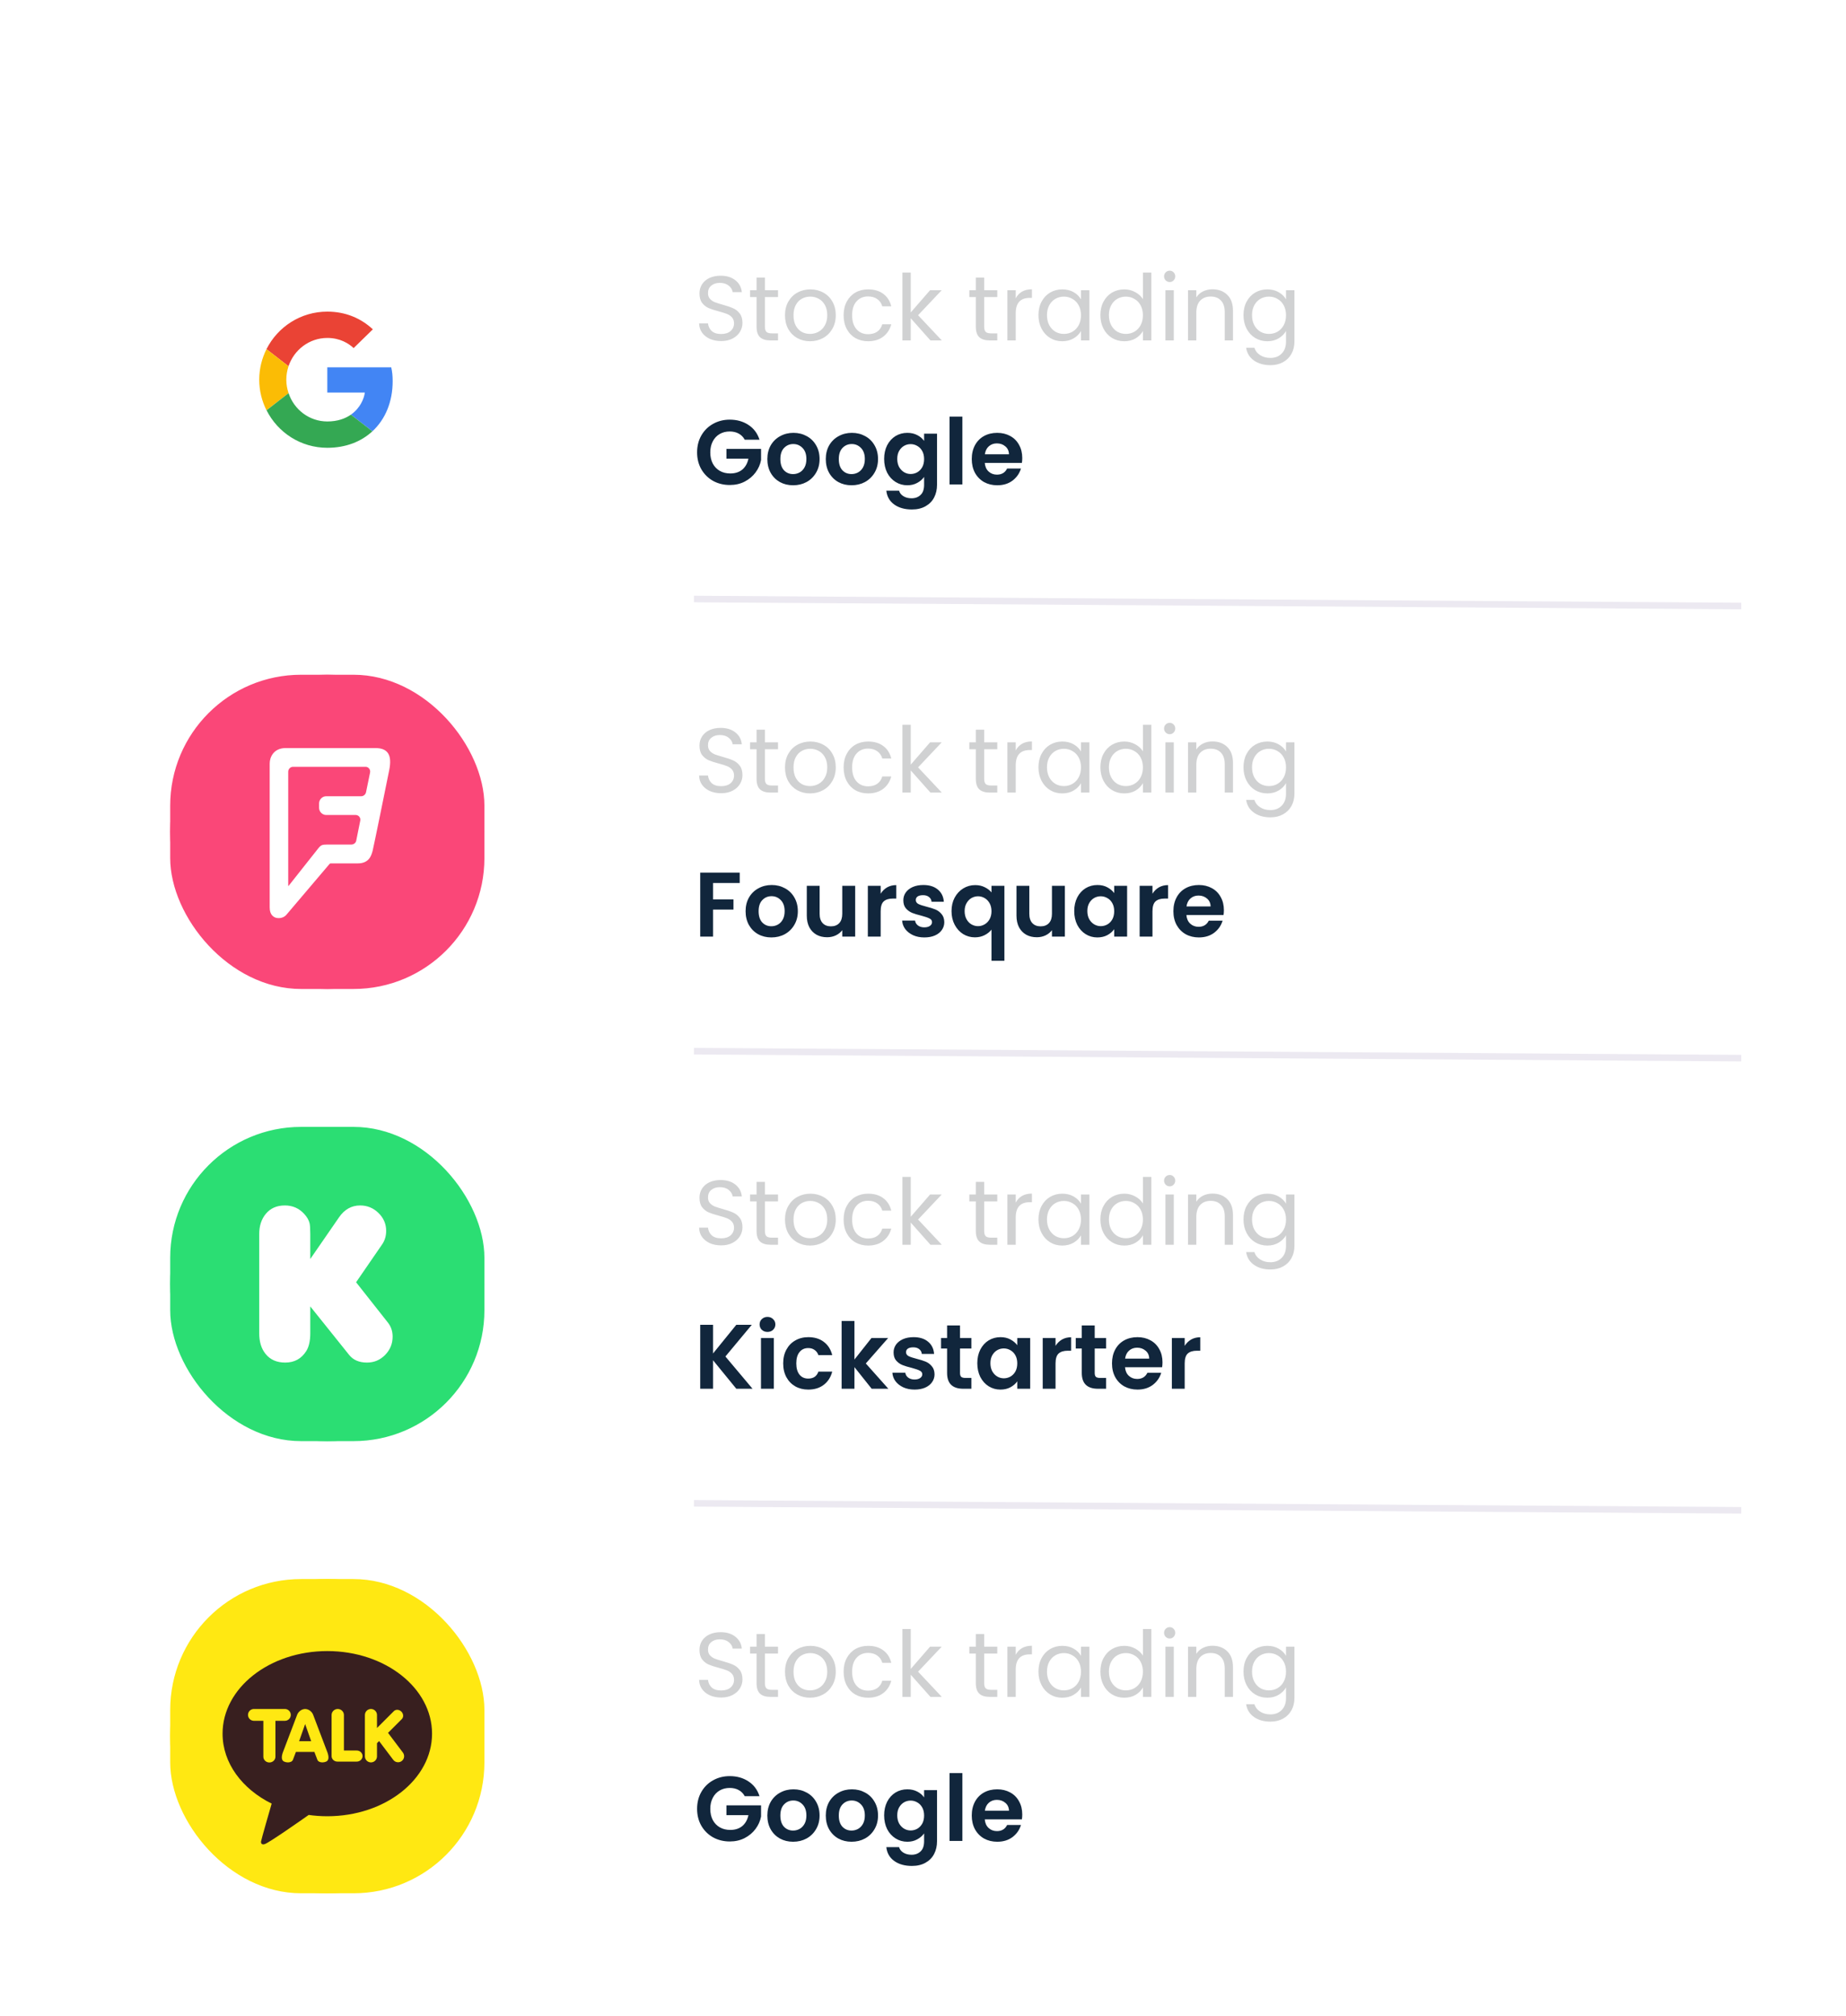 <svg width="282" height="308" viewBox="0 0 282 308" fill="none" xmlns="http://www.w3.org/2000/svg">
    <g filter="url(#filter0_dd_634_469)">
    <g clip-path="url(#clip0_634_469)">
    <rect x="16" y="8" width="250" height="275.2" rx="20" fill="white"/>
    <path d="M26 42C26 28.745 36.745 18 50 18C63.255 18 74 28.745 74 42C74 55.255 63.255 66 50 66C36.745 66 26 55.255 26 42Z" fill="white"/>
    <path d="M50 35.621C51.953 35.621 53.27 36.465 54.022 37.17L56.957 34.304C55.154 32.628 52.808 31.6 50 31.6C45.933 31.6 42.42 33.934 40.709 37.331L44.072 39.943C44.916 37.435 47.25 35.621 50 35.621Z" fill="#EA4335"/>
    <path d="M59.984 42.231C59.984 41.376 59.915 40.752 59.764 40.105H50V43.964H55.732C55.616 44.923 54.992 46.368 53.605 47.339L56.887 49.881C58.852 48.067 59.984 45.397 59.984 42.231Z" fill="#4285F4"/>
    <path d="M44.084 44.057C43.864 43.41 43.737 42.716 43.737 42C43.737 41.283 43.864 40.59 44.072 39.943L40.709 37.331C40.005 38.741 39.6 40.324 39.6 42C39.6 43.675 40.005 45.259 40.709 46.668L44.084 44.057Z" fill="#FBBC05"/>
    <path d="M50 52.4C52.808 52.4 55.165 51.476 56.887 49.881L53.605 47.339C52.727 47.951 51.548 48.379 50 48.379C47.25 48.379 44.916 46.564 44.084 44.057L40.721 46.668C42.431 50.066 45.932 52.4 50 52.4Z" fill="#34A853"/>
    <g clip-path="url(#clip1_634_469)">
    <path d="M110.172 36.098C109.528 36.098 108.949 35.986 108.436 35.762C107.932 35.529 107.535 35.211 107.246 34.81C106.957 34.399 106.807 33.928 106.798 33.396H108.156C108.203 33.853 108.389 34.241 108.716 34.558C109.052 34.866 109.537 35.02 110.172 35.02C110.779 35.02 111.255 34.871 111.6 34.572C111.955 34.264 112.132 33.872 112.132 33.396C112.132 33.023 112.029 32.719 111.824 32.486C111.619 32.253 111.362 32.075 111.054 31.954C110.746 31.833 110.331 31.702 109.808 31.562C109.164 31.394 108.646 31.226 108.254 31.058C107.871 30.89 107.54 30.629 107.26 30.274C106.989 29.91 106.854 29.425 106.854 28.818C106.854 28.286 106.989 27.815 107.26 27.404C107.531 26.993 107.909 26.676 108.394 26.452C108.889 26.228 109.453 26.116 110.088 26.116C111.003 26.116 111.749 26.345 112.328 26.802C112.916 27.259 113.247 27.866 113.322 28.622H111.922C111.875 28.249 111.679 27.922 111.334 27.642C110.989 27.353 110.531 27.208 109.962 27.208C109.43 27.208 108.996 27.348 108.66 27.628C108.324 27.899 108.156 28.281 108.156 28.776C108.156 29.131 108.254 29.42 108.45 29.644C108.655 29.868 108.903 30.041 109.192 30.162C109.491 30.274 109.906 30.405 110.438 30.554C111.082 30.731 111.6 30.909 111.992 31.086C112.384 31.254 112.72 31.52 113 31.884C113.28 32.239 113.42 32.724 113.42 33.34C113.42 33.816 113.294 34.264 113.042 34.684C112.79 35.104 112.417 35.445 111.922 35.706C111.427 35.967 110.844 36.098 110.172 36.098ZM116.849 29.378V33.9C116.849 34.273 116.928 34.539 117.087 34.698C117.245 34.847 117.521 34.922 117.913 34.922H118.851V36H117.703C116.993 36 116.461 35.837 116.107 35.51C115.752 35.183 115.575 34.647 115.575 33.9V29.378H114.581V28.328H115.575V26.396H116.849V28.328H118.851V29.378H116.849ZM123.74 36.126C123.022 36.126 122.368 35.963 121.78 35.636C121.202 35.309 120.744 34.847 120.408 34.25C120.082 33.643 119.918 32.943 119.918 32.15C119.918 31.366 120.086 30.675 120.422 30.078C120.768 29.471 121.234 29.009 121.822 28.692C122.41 28.365 123.068 28.202 123.796 28.202C124.524 28.202 125.182 28.365 125.77 28.692C126.358 29.009 126.82 29.467 127.156 30.064C127.502 30.661 127.674 31.357 127.674 32.15C127.674 32.943 127.497 33.643 127.142 34.25C126.797 34.847 126.326 35.309 125.728 35.636C125.131 35.963 124.468 36.126 123.74 36.126ZM123.74 35.006C124.198 35.006 124.627 34.899 125.028 34.684C125.43 34.469 125.752 34.147 125.994 33.718C126.246 33.289 126.372 32.766 126.372 32.15C126.372 31.534 126.251 31.011 126.008 30.582C125.766 30.153 125.448 29.835 125.056 29.63C124.664 29.415 124.24 29.308 123.782 29.308C123.316 29.308 122.886 29.415 122.494 29.63C122.112 29.835 121.804 30.153 121.57 30.582C121.337 31.011 121.22 31.534 121.22 32.15C121.22 32.775 121.332 33.303 121.556 33.732C121.79 34.161 122.098 34.483 122.48 34.698C122.863 34.903 123.283 35.006 123.74 35.006ZM128.873 32.15C128.873 31.357 129.032 30.666 129.349 30.078C129.667 29.481 130.105 29.019 130.665 28.692C131.235 28.365 131.883 28.202 132.611 28.202C133.554 28.202 134.329 28.431 134.935 28.888C135.551 29.345 135.957 29.98 136.153 30.792H134.781C134.651 30.325 134.394 29.957 134.011 29.686C133.638 29.415 133.171 29.28 132.611 29.28C131.883 29.28 131.295 29.532 130.847 30.036C130.399 30.531 130.175 31.235 130.175 32.15C130.175 33.074 130.399 33.788 130.847 34.292C131.295 34.796 131.883 35.048 132.611 35.048C133.171 35.048 133.638 34.917 134.011 34.656C134.385 34.395 134.641 34.021 134.781 33.536H136.153C135.948 34.32 135.537 34.95 134.921 35.426C134.305 35.893 133.535 36.126 132.611 36.126C131.883 36.126 131.235 35.963 130.665 35.636C130.105 35.309 129.667 34.847 129.349 34.25C129.032 33.653 128.873 32.953 128.873 32.15ZM142.137 36L139.127 32.612V36H137.853V25.64H139.127V31.73L142.081 28.328H143.859L140.247 32.15L143.873 36H142.137ZM150.345 29.378V33.9C150.345 34.273 150.424 34.539 150.583 34.698C150.742 34.847 151.017 34.922 151.409 34.922H152.347V36H151.199C150.49 36 149.958 35.837 149.603 35.51C149.248 35.183 149.071 34.647 149.071 33.9V29.378H148.077V28.328H149.071V26.396H150.345V28.328H152.347V29.378H150.345ZM155.165 29.574C155.389 29.135 155.706 28.795 156.117 28.552C156.537 28.309 157.045 28.188 157.643 28.188V29.504H157.307C155.879 29.504 155.165 30.279 155.165 31.828V36H153.891V28.328H155.165V29.574ZM158.637 32.136C158.637 31.352 158.796 30.666 159.113 30.078C159.43 29.481 159.864 29.019 160.415 28.692C160.975 28.365 161.596 28.202 162.277 28.202C162.949 28.202 163.532 28.347 164.027 28.636C164.522 28.925 164.89 29.289 165.133 29.728V28.328H166.421V36H165.133V34.572C164.881 35.02 164.503 35.393 163.999 35.692C163.504 35.981 162.926 36.126 162.263 36.126C161.582 36.126 160.966 35.958 160.415 35.622C159.864 35.286 159.43 34.815 159.113 34.208C158.796 33.601 158.637 32.911 158.637 32.136ZM165.133 32.15C165.133 31.571 165.016 31.067 164.783 30.638C164.55 30.209 164.232 29.882 163.831 29.658C163.439 29.425 163.005 29.308 162.529 29.308C162.053 29.308 161.619 29.42 161.227 29.644C160.835 29.868 160.522 30.195 160.289 30.624C160.056 31.053 159.939 31.557 159.939 32.136C159.939 32.724 160.056 33.237 160.289 33.676C160.522 34.105 160.835 34.437 161.227 34.67C161.619 34.894 162.053 35.006 162.529 35.006C163.005 35.006 163.439 34.894 163.831 34.67C164.232 34.437 164.55 34.105 164.783 33.676C165.016 33.237 165.133 32.729 165.133 32.15ZM168.098 32.136C168.098 31.352 168.257 30.666 168.574 30.078C168.891 29.481 169.325 29.019 169.876 28.692C170.436 28.365 171.061 28.202 171.752 28.202C172.349 28.202 172.905 28.342 173.418 28.622C173.931 28.893 174.323 29.252 174.594 29.7V25.64H175.882V36H174.594V34.558C174.342 35.015 173.969 35.393 173.474 35.692C172.979 35.981 172.401 36.126 171.738 36.126C171.057 36.126 170.436 35.958 169.876 35.622C169.325 35.286 168.891 34.815 168.574 34.208C168.257 33.601 168.098 32.911 168.098 32.136ZM174.594 32.15C174.594 31.571 174.477 31.067 174.244 30.638C174.011 30.209 173.693 29.882 173.292 29.658C172.9 29.425 172.466 29.308 171.99 29.308C171.514 29.308 171.08 29.42 170.688 29.644C170.296 29.868 169.983 30.195 169.75 30.624C169.517 31.053 169.4 31.557 169.4 32.136C169.4 32.724 169.517 33.237 169.75 33.676C169.983 34.105 170.296 34.437 170.688 34.67C171.08 34.894 171.514 35.006 171.99 35.006C172.466 35.006 172.9 34.894 173.292 34.67C173.693 34.437 174.011 34.105 174.244 33.676C174.477 33.237 174.594 32.729 174.594 32.15ZM178.693 27.082C178.45 27.082 178.245 26.998 178.077 26.83C177.909 26.662 177.825 26.457 177.825 26.214C177.825 25.971 177.909 25.766 178.077 25.598C178.245 25.43 178.45 25.346 178.693 25.346C178.926 25.346 179.122 25.43 179.281 25.598C179.449 25.766 179.533 25.971 179.533 26.214C179.533 26.457 179.449 26.662 179.281 26.83C179.122 26.998 178.926 27.082 178.693 27.082ZM179.309 28.328V36H178.035V28.328H179.309ZM185.218 28.188C186.152 28.188 186.908 28.473 187.486 29.042C188.065 29.602 188.354 30.414 188.354 31.478V36H187.094V31.66C187.094 30.895 186.903 30.311 186.52 29.91C186.138 29.499 185.615 29.294 184.952 29.294C184.28 29.294 183.744 29.504 183.342 29.924C182.95 30.344 182.754 30.955 182.754 31.758V36H181.48V28.328H182.754V29.42C183.006 29.028 183.347 28.725 183.776 28.51C184.215 28.295 184.696 28.188 185.218 28.188ZM193.599 28.202C194.262 28.202 194.841 28.347 195.335 28.636C195.839 28.925 196.213 29.289 196.455 29.728V28.328H197.743V36.168C197.743 36.868 197.594 37.489 197.295 38.03C196.997 38.581 196.567 39.01 196.007 39.318C195.457 39.626 194.813 39.78 194.075 39.78C193.067 39.78 192.227 39.542 191.555 39.066C190.883 38.59 190.487 37.941 190.365 37.12H191.625C191.765 37.587 192.055 37.96 192.493 38.24C192.932 38.529 193.459 38.674 194.075 38.674C194.775 38.674 195.345 38.455 195.783 38.016C196.231 37.577 196.455 36.961 196.455 36.168V34.558C196.203 35.006 195.83 35.379 195.335 35.678C194.841 35.977 194.262 36.126 193.599 36.126C192.918 36.126 192.297 35.958 191.737 35.622C191.187 35.286 190.753 34.815 190.435 34.208C190.118 33.601 189.959 32.911 189.959 32.136C189.959 31.352 190.118 30.666 190.435 30.078C190.753 29.481 191.187 29.019 191.737 28.692C192.297 28.365 192.918 28.202 193.599 28.202ZM196.455 32.15C196.455 31.571 196.339 31.067 196.105 30.638C195.872 30.209 195.555 29.882 195.153 29.658C194.761 29.425 194.327 29.308 193.851 29.308C193.375 29.308 192.941 29.42 192.549 29.644C192.157 29.868 191.845 30.195 191.611 30.624C191.378 31.053 191.261 31.557 191.261 32.136C191.261 32.724 191.378 33.237 191.611 33.676C191.845 34.105 192.157 34.437 192.549 34.67C192.941 34.894 193.375 35.006 193.851 35.006C194.327 35.006 194.761 34.894 195.153 34.67C195.555 34.437 195.872 34.105 196.105 33.676C196.339 33.237 196.455 32.729 196.455 32.15Z" fill="#D0D1D2"/>
    <path d="M113.77 51.168C113.546 50.757 113.238 50.445 112.846 50.23C112.454 50.015 111.997 49.908 111.474 49.908C110.895 49.908 110.382 50.039 109.934 50.3C109.486 50.561 109.136 50.935 108.884 51.42C108.632 51.905 108.506 52.465 108.506 53.1C108.506 53.753 108.632 54.323 108.884 54.808C109.145 55.293 109.505 55.667 109.962 55.928C110.419 56.189 110.951 56.32 111.558 56.32C112.305 56.32 112.916 56.124 113.392 55.732C113.868 55.331 114.181 54.775 114.33 54.066H110.97V52.568H116.262V54.276C116.131 54.957 115.851 55.587 115.422 56.166C114.993 56.745 114.437 57.211 113.756 57.566C113.084 57.911 112.328 58.084 111.488 58.084C110.545 58.084 109.691 57.874 108.926 57.454C108.17 57.025 107.573 56.432 107.134 55.676C106.705 54.92 106.49 54.061 106.49 53.1C106.49 52.139 106.705 51.28 107.134 50.524C107.573 49.759 108.17 49.166 108.926 48.746C109.691 48.317 110.541 48.102 111.474 48.102C112.575 48.102 113.532 48.373 114.344 48.914C115.156 49.446 115.716 50.197 116.024 51.168H113.77ZM121.156 58.126C120.409 58.126 119.737 57.963 119.14 57.636C118.543 57.3 118.071 56.829 117.726 56.222C117.39 55.615 117.222 54.915 117.222 54.122C117.222 53.329 117.395 52.629 117.74 52.022C118.095 51.415 118.575 50.949 119.182 50.622C119.789 50.286 120.465 50.118 121.212 50.118C121.959 50.118 122.635 50.286 123.242 50.622C123.849 50.949 124.325 51.415 124.67 52.022C125.025 52.629 125.202 53.329 125.202 54.122C125.202 54.915 125.02 55.615 124.656 56.222C124.301 56.829 123.816 57.3 123.2 57.636C122.593 57.963 121.912 58.126 121.156 58.126ZM121.156 56.418C121.511 56.418 121.842 56.334 122.15 56.166C122.467 55.989 122.719 55.727 122.906 55.382C123.093 55.037 123.186 54.617 123.186 54.122C123.186 53.385 122.99 52.82 122.598 52.428C122.215 52.027 121.744 51.826 121.184 51.826C120.624 51.826 120.153 52.027 119.77 52.428C119.397 52.82 119.21 53.385 119.21 54.122C119.21 54.859 119.392 55.429 119.756 55.83C120.129 56.222 120.596 56.418 121.156 56.418ZM130.084 58.126C129.337 58.126 128.665 57.963 128.068 57.636C127.47 57.3 126.999 56.829 126.654 56.222C126.318 55.615 126.15 54.915 126.15 54.122C126.15 53.329 126.322 52.629 126.668 52.022C127.022 51.415 127.503 50.949 128.11 50.622C128.716 50.286 129.393 50.118 130.14 50.118C130.886 50.118 131.563 50.286 132.17 50.622C132.776 50.949 133.252 51.415 133.598 52.022C133.952 52.629 134.13 53.329 134.13 54.122C134.13 54.915 133.948 55.615 133.584 56.222C133.229 56.829 132.744 57.3 132.128 57.636C131.521 57.963 130.84 58.126 130.084 58.126ZM130.084 56.418C130.438 56.418 130.77 56.334 131.078 56.166C131.395 55.989 131.647 55.727 131.834 55.382C132.02 55.037 132.114 54.617 132.114 54.122C132.114 53.385 131.918 52.82 131.526 52.428C131.143 52.027 130.672 51.826 130.112 51.826C129.552 51.826 129.08 52.027 128.698 52.428C128.324 52.82 128.138 53.385 128.138 54.122C128.138 54.859 128.32 55.429 128.684 55.83C129.057 56.222 129.524 56.418 130.084 56.418ZM138.606 50.118C139.184 50.118 139.693 50.235 140.132 50.468C140.57 50.692 140.916 50.986 141.168 51.35V50.244H143.142V58.056C143.142 58.775 142.997 59.414 142.708 59.974C142.418 60.543 141.984 60.991 141.406 61.318C140.827 61.654 140.127 61.822 139.306 61.822C138.204 61.822 137.299 61.565 136.59 61.052C135.89 60.539 135.493 59.839 135.4 58.952H137.346C137.448 59.307 137.668 59.587 138.004 59.792C138.349 60.007 138.764 60.114 139.25 60.114C139.819 60.114 140.281 59.941 140.636 59.596C140.99 59.26 141.168 58.747 141.168 58.056V56.852C140.916 57.216 140.566 57.519 140.118 57.762C139.679 58.005 139.175 58.126 138.606 58.126C137.952 58.126 137.355 57.958 136.814 57.622C136.272 57.286 135.843 56.815 135.526 56.208C135.218 55.592 135.064 54.887 135.064 54.094C135.064 53.31 135.218 52.615 135.526 52.008C135.843 51.401 136.268 50.935 136.8 50.608C137.341 50.281 137.943 50.118 138.606 50.118ZM141.168 54.122C141.168 53.646 141.074 53.24 140.888 52.904C140.701 52.559 140.449 52.297 140.132 52.12C139.814 51.933 139.474 51.84 139.11 51.84C138.746 51.84 138.41 51.929 138.102 52.106C137.794 52.283 137.542 52.545 137.346 52.89C137.159 53.226 137.066 53.627 137.066 54.094C137.066 54.561 137.159 54.971 137.346 55.326C137.542 55.671 137.794 55.937 138.102 56.124C138.419 56.311 138.755 56.404 139.11 56.404C139.474 56.404 139.814 56.315 140.132 56.138C140.449 55.951 140.701 55.69 140.888 55.354C141.074 55.009 141.168 54.598 141.168 54.122ZM147.016 47.64V58H145.056V47.64H147.016ZM156.162 53.954C156.162 54.234 156.144 54.486 156.106 54.71H150.436C150.483 55.27 150.679 55.709 151.024 56.026C151.37 56.343 151.794 56.502 152.298 56.502C153.026 56.502 153.544 56.189 153.852 55.564H155.966C155.742 56.311 155.313 56.927 154.678 57.412C154.044 57.888 153.264 58.126 152.34 58.126C151.594 58.126 150.922 57.963 150.324 57.636C149.736 57.3 149.274 56.829 148.938 56.222C148.612 55.615 148.448 54.915 148.448 54.122C148.448 53.319 148.612 52.615 148.938 52.008C149.265 51.401 149.722 50.935 150.31 50.608C150.898 50.281 151.575 50.118 152.34 50.118C153.078 50.118 153.736 50.277 154.314 50.594C154.902 50.911 155.355 51.364 155.672 51.952C155.999 52.531 156.162 53.198 156.162 53.954ZM154.132 53.394C154.123 52.89 153.941 52.489 153.586 52.19C153.232 51.882 152.798 51.728 152.284 51.728C151.799 51.728 151.388 51.877 151.052 52.176C150.726 52.465 150.525 52.871 150.45 53.394H154.132Z" fill="#11263C"/>
    </g>
    <line x1="106.007" y1="75.5" x2="266.003" y2="76.567" stroke="#ECE9F1"/>
    <g clip-path="url(#clip2_634_469)">
    <rect x="26" y="87.067" width="48" height="48" rx="20" fill="#FA4778"/>
    <path d="M26 111.067C26 97.812 36.745 87.067 50 87.067C63.255 87.067 74 97.812 74 111.067C74 124.321 63.255 135.067 50 135.067C36.745 135.067 26 124.321 26 111.067Z" fill="#FA4778"/>
    <path fill-rule="evenodd" clip-rule="evenodd" d="M43.644 98.267H57.339C59.343 98.267 59.889 99.422 59.467 101.591C58.904 104.4 57.093 113.289 56.935 113.911C56.742 114.657 56.407 115.884 54.649 115.884H50.535C50.465 115.884 50.412 115.884 50.307 116.009C50.201 116.133 43.696 123.795 43.696 123.795C43.134 124.364 42.343 124.275 42.044 124.151C41.745 124.026 41.2 123.706 41.2 122.622V100.613C41.2 99.707 41.763 98.267 43.644 98.267ZM55.915 105.022L56.531 102.018C56.636 101.52 56.249 101.129 55.862 101.129H44.769C44.364 101.129 44.031 101.467 44.031 101.875V119.28C44.031 119.333 44.066 119.351 44.101 119.297C44.101 119.297 48.144 114.178 48.602 113.609C49.059 113.04 49.217 113.022 49.99 113.004H53.682C54.104 113.004 54.386 112.666 54.421 112.4C54.474 112.151 54.948 109.804 55.036 109.342C55.124 108.898 54.773 108.489 54.35 108.489H49.832C49.234 108.489 48.742 107.991 48.742 107.387V106.729C48.742 106.124 49.234 105.627 49.832 105.627H55.177C55.546 105.627 55.845 105.342 55.915 105.022Z" fill="white"/>
    <g clip-path="url(#clip3_634_469)">
    <path d="M110.172 105.165C109.528 105.165 108.949 105.053 108.436 104.829C107.932 104.595 107.535 104.278 107.246 103.877C106.957 103.466 106.807 102.995 106.798 102.463H108.156C108.203 102.92 108.389 103.307 108.716 103.625C109.052 103.933 109.537 104.087 110.172 104.087C110.779 104.087 111.255 103.937 111.6 103.639C111.955 103.331 112.132 102.939 112.132 102.463C112.132 102.089 112.029 101.786 111.824 101.553C111.619 101.319 111.362 101.142 111.054 101.021C110.746 100.899 110.331 100.769 109.808 100.629C109.164 100.461 108.646 100.293 108.254 100.125C107.871 99.957 107.54 99.695 107.26 99.341C106.989 98.977 106.854 98.491 106.854 97.885C106.854 97.353 106.989 96.881 107.26 96.471C107.531 96.06 107.909 95.743 108.394 95.519C108.889 95.295 109.453 95.183 110.088 95.183C111.003 95.183 111.749 95.411 112.328 95.869C112.916 96.326 113.247 96.933 113.322 97.689H111.922C111.875 97.315 111.679 96.989 111.334 96.709C110.989 96.419 110.531 96.275 109.962 96.275C109.43 96.275 108.996 96.415 108.66 96.695C108.324 96.965 108.156 97.348 108.156 97.843C108.156 98.197 108.254 98.487 108.45 98.711C108.655 98.935 108.903 99.107 109.192 99.229C109.491 99.341 109.906 99.471 110.438 99.621C111.082 99.798 111.6 99.975 111.992 100.153C112.384 100.321 112.72 100.587 113 100.951C113.28 101.305 113.42 101.791 113.42 102.407C113.42 102.883 113.294 103.331 113.042 103.751C112.79 104.171 112.417 104.511 111.922 104.773C111.427 105.034 110.844 105.165 110.172 105.165ZM116.849 98.445V102.967C116.849 103.34 116.928 103.606 117.087 103.765C117.245 103.914 117.521 103.989 117.913 103.989H118.851V105.067H117.703C116.993 105.067 116.461 104.903 116.107 104.577C115.752 104.25 115.575 103.713 115.575 102.967V98.445H114.581V97.395H115.575V95.463H116.849V97.395H118.851V98.445H116.849ZM123.74 105.193C123.022 105.193 122.368 105.029 121.78 104.703C121.202 104.376 120.744 103.914 120.408 103.317C120.082 102.71 119.918 102.01 119.918 101.217C119.918 100.433 120.086 99.742 120.422 99.145C120.768 98.538 121.234 98.076 121.822 97.759C122.41 97.432 123.068 97.269 123.796 97.269C124.524 97.269 125.182 97.432 125.77 97.759C126.358 98.076 126.82 98.533 127.156 99.131C127.502 99.728 127.674 100.423 127.674 101.217C127.674 102.01 127.497 102.71 127.142 103.317C126.797 103.914 126.326 104.376 125.728 104.703C125.131 105.029 124.468 105.193 123.74 105.193ZM123.74 104.073C124.198 104.073 124.627 103.965 125.028 103.751C125.43 103.536 125.752 103.214 125.994 102.785C126.246 102.355 126.372 101.833 126.372 101.217C126.372 100.601 126.251 100.078 126.008 99.649C125.766 99.219 125.448 98.902 125.056 98.697C124.664 98.482 124.24 98.375 123.782 98.375C123.316 98.375 122.886 98.482 122.494 98.697C122.112 98.902 121.804 99.219 121.57 99.649C121.337 100.078 121.22 100.601 121.22 101.217C121.22 101.842 121.332 102.369 121.556 102.799C121.79 103.228 122.098 103.55 122.48 103.765C122.863 103.97 123.283 104.073 123.74 104.073ZM128.873 101.217C128.873 100.423 129.032 99.733 129.349 99.145C129.667 98.547 130.105 98.085 130.665 97.759C131.235 97.432 131.883 97.269 132.611 97.269C133.554 97.269 134.329 97.497 134.935 97.955C135.551 98.412 135.957 99.047 136.153 99.859H134.781C134.651 99.392 134.394 99.023 134.011 98.753C133.638 98.482 133.171 98.347 132.611 98.347C131.883 98.347 131.295 98.599 130.847 99.103C130.399 99.597 130.175 100.302 130.175 101.217C130.175 102.141 130.399 102.855 130.847 103.359C131.295 103.863 131.883 104.115 132.611 104.115C133.171 104.115 133.638 103.984 134.011 103.723C134.385 103.461 134.641 103.088 134.781 102.603H136.153C135.948 103.387 135.537 104.017 134.921 104.493C134.305 104.959 133.535 105.193 132.611 105.193C131.883 105.193 131.235 105.029 130.665 104.703C130.105 104.376 129.667 103.914 129.349 103.317C129.032 102.719 128.873 102.019 128.873 101.217ZM142.137 105.067L139.127 101.679V105.067H137.853V94.707H139.127V100.797L142.081 97.395H143.859L140.247 101.217L143.873 105.067H142.137ZM150.345 98.445V102.967C150.345 103.34 150.424 103.606 150.583 103.765C150.742 103.914 151.017 103.989 151.409 103.989H152.347V105.067H151.199C150.49 105.067 149.958 104.903 149.603 104.577C149.248 104.25 149.071 103.713 149.071 102.967V98.445H148.077V97.395H149.071V95.463H150.345V97.395H152.347V98.445H150.345ZM155.165 98.641C155.389 98.202 155.706 97.861 156.117 97.619C156.537 97.376 157.045 97.255 157.643 97.255V98.571H157.307C155.879 98.571 155.165 99.345 155.165 100.895V105.067H153.891V97.395H155.165V98.641ZM158.637 101.203C158.637 100.419 158.796 99.733 159.113 99.145C159.43 98.547 159.864 98.085 160.415 97.759C160.975 97.432 161.596 97.269 162.277 97.269C162.949 97.269 163.532 97.413 164.027 97.703C164.522 97.992 164.89 98.356 165.133 98.795V97.395H166.421V105.067H165.133V103.639C164.881 104.087 164.503 104.46 163.999 104.759C163.504 105.048 162.926 105.193 162.263 105.193C161.582 105.193 160.966 105.025 160.415 104.689C159.864 104.353 159.43 103.881 159.113 103.275C158.796 102.668 158.637 101.977 158.637 101.203ZM165.133 101.217C165.133 100.638 165.016 100.134 164.783 99.705C164.55 99.275 164.232 98.949 163.831 98.725C163.439 98.491 163.005 98.375 162.529 98.375C162.053 98.375 161.619 98.487 161.227 98.711C160.835 98.935 160.522 99.261 160.289 99.691C160.056 100.12 159.939 100.624 159.939 101.203C159.939 101.791 160.056 102.304 160.289 102.743C160.522 103.172 160.835 103.503 161.227 103.737C161.619 103.961 162.053 104.073 162.529 104.073C163.005 104.073 163.439 103.961 163.831 103.737C164.232 103.503 164.55 103.172 164.783 102.743C165.016 102.304 165.133 101.795 165.133 101.217ZM168.098 101.203C168.098 100.419 168.257 99.733 168.574 99.145C168.891 98.547 169.325 98.085 169.876 97.759C170.436 97.432 171.061 97.269 171.752 97.269C172.349 97.269 172.905 97.409 173.418 97.689C173.931 97.959 174.323 98.319 174.594 98.767V94.707H175.882V105.067H174.594V103.625C174.342 104.082 173.969 104.46 173.474 104.759C172.979 105.048 172.401 105.193 171.738 105.193C171.057 105.193 170.436 105.025 169.876 104.689C169.325 104.353 168.891 103.881 168.574 103.275C168.257 102.668 168.098 101.977 168.098 101.203ZM174.594 101.217C174.594 100.638 174.477 100.134 174.244 99.705C174.011 99.275 173.693 98.949 173.292 98.725C172.9 98.491 172.466 98.375 171.99 98.375C171.514 98.375 171.08 98.487 170.688 98.711C170.296 98.935 169.983 99.261 169.75 99.691C169.517 100.12 169.4 100.624 169.4 101.203C169.4 101.791 169.517 102.304 169.75 102.743C169.983 103.172 170.296 103.503 170.688 103.737C171.08 103.961 171.514 104.073 171.99 104.073C172.466 104.073 172.9 103.961 173.292 103.737C173.693 103.503 174.011 103.172 174.244 102.743C174.477 102.304 174.594 101.795 174.594 101.217ZM178.693 96.149C178.45 96.149 178.245 96.065 178.077 95.897C177.909 95.729 177.825 95.523 177.825 95.281C177.825 95.038 177.909 94.833 178.077 94.665C178.245 94.497 178.45 94.413 178.693 94.413C178.926 94.413 179.122 94.497 179.281 94.665C179.449 94.833 179.533 95.038 179.533 95.281C179.533 95.523 179.449 95.729 179.281 95.897C179.122 96.065 178.926 96.149 178.693 96.149ZM179.309 97.395V105.067H178.035V97.395H179.309ZM185.218 97.255C186.152 97.255 186.908 97.539 187.486 98.109C188.065 98.669 188.354 99.481 188.354 100.545V105.067H187.094V100.727C187.094 99.961 186.903 99.378 186.52 98.977C186.138 98.566 185.615 98.361 184.952 98.361C184.28 98.361 183.744 98.571 183.342 98.991C182.95 99.411 182.754 100.022 182.754 100.825V105.067H181.48V97.395H182.754V98.487C183.006 98.095 183.347 97.791 183.776 97.577C184.215 97.362 184.696 97.255 185.218 97.255ZM193.599 97.269C194.262 97.269 194.841 97.413 195.335 97.703C195.839 97.992 196.213 98.356 196.455 98.795V97.395H197.743V105.235C197.743 105.935 197.594 106.555 197.295 107.097C196.997 107.647 196.567 108.077 196.007 108.385C195.457 108.693 194.813 108.847 194.075 108.847C193.067 108.847 192.227 108.609 191.555 108.133C190.883 107.657 190.487 107.008 190.365 106.187H191.625C191.765 106.653 192.055 107.027 192.493 107.307C192.932 107.596 193.459 107.741 194.075 107.741C194.775 107.741 195.345 107.521 195.783 107.083C196.231 106.644 196.455 106.028 196.455 105.235V103.625C196.203 104.073 195.83 104.446 195.335 104.745C194.841 105.043 194.262 105.193 193.599 105.193C192.918 105.193 192.297 105.025 191.737 104.689C191.187 104.353 190.753 103.881 190.435 103.275C190.118 102.668 189.959 101.977 189.959 101.203C189.959 100.419 190.118 99.733 190.435 99.145C190.753 98.547 191.187 98.085 191.737 97.759C192.297 97.432 192.918 97.269 193.599 97.269ZM196.455 101.217C196.455 100.638 196.339 100.134 196.105 99.705C195.872 99.275 195.555 98.949 195.153 98.725C194.761 98.491 194.327 98.375 193.851 98.375C193.375 98.375 192.941 98.487 192.549 98.711C192.157 98.935 191.845 99.261 191.611 99.691C191.378 100.12 191.261 100.624 191.261 101.203C191.261 101.791 191.378 102.304 191.611 102.743C191.845 103.172 192.157 103.503 192.549 103.737C192.941 103.961 193.375 104.073 193.851 104.073C194.327 104.073 194.761 103.961 195.153 103.737C195.555 103.503 195.872 103.172 196.105 102.743C196.339 102.304 196.455 101.795 196.455 101.217Z" fill="#D0D1D2"/>
    <path d="M113 117.295V118.877H108.926V121.383H112.048V122.937H108.926V127.067H106.966V117.295H113ZM117.834 127.193C117.087 127.193 116.415 127.029 115.818 126.703C115.22 126.367 114.749 125.895 114.404 125.289C114.068 124.682 113.9 123.982 113.9 123.189C113.9 122.395 114.072 121.695 114.418 121.089C114.772 120.482 115.253 120.015 115.86 119.689C116.466 119.353 117.143 119.185 117.89 119.185C118.636 119.185 119.313 119.353 119.92 119.689C120.526 120.015 121.002 120.482 121.348 121.089C121.702 121.695 121.88 122.395 121.88 123.189C121.88 123.982 121.698 124.682 121.334 125.289C120.979 125.895 120.494 126.367 119.878 126.703C119.271 127.029 118.59 127.193 117.834 127.193ZM117.834 125.485C118.188 125.485 118.52 125.401 118.828 125.233C119.145 125.055 119.397 124.794 119.584 124.449C119.77 124.103 119.864 123.683 119.864 123.189C119.864 122.451 119.668 121.887 119.276 121.495C118.893 121.093 118.422 120.893 117.862 120.893C117.302 120.893 116.83 121.093 116.448 121.495C116.074 121.887 115.888 122.451 115.888 123.189C115.888 123.926 116.07 124.495 116.434 124.897C116.807 125.289 117.274 125.485 117.834 125.485ZM130.64 119.311V127.067H128.666V126.087C128.414 126.423 128.082 126.689 127.672 126.885C127.27 127.071 126.832 127.165 126.356 127.165C125.749 127.165 125.212 127.039 124.746 126.787C124.279 126.525 123.91 126.147 123.64 125.653C123.378 125.149 123.248 124.551 123.248 123.861V119.311H125.208V123.581C125.208 124.197 125.362 124.673 125.67 125.009C125.978 125.335 126.398 125.499 126.93 125.499C127.471 125.499 127.896 125.335 128.204 125.009C128.512 124.673 128.666 124.197 128.666 123.581V119.311H130.64ZM134.533 120.515C134.785 120.104 135.112 119.782 135.513 119.549C135.924 119.315 136.391 119.199 136.913 119.199V121.257H136.395C135.779 121.257 135.313 121.401 134.995 121.691C134.687 121.98 134.533 122.484 134.533 123.203V127.067H132.573V119.311H134.533V120.515ZM141.202 127.193C140.567 127.193 139.998 127.081 139.494 126.857C138.99 126.623 138.588 126.311 138.29 125.919C138 125.527 137.842 125.093 137.814 124.617H139.788C139.825 124.915 139.97 125.163 140.222 125.359C140.483 125.555 140.805 125.653 141.188 125.653C141.561 125.653 141.85 125.578 142.056 125.429C142.27 125.279 142.378 125.088 142.378 124.855C142.378 124.603 142.247 124.416 141.986 124.295C141.734 124.164 141.328 124.024 140.768 123.875C140.189 123.735 139.713 123.59 139.34 123.441C138.976 123.291 138.658 123.063 138.388 122.755C138.126 122.447 137.996 122.031 137.996 121.509C137.996 121.079 138.117 120.687 138.36 120.333C138.612 119.978 138.966 119.698 139.424 119.493C139.89 119.287 140.436 119.185 141.062 119.185C141.986 119.185 142.723 119.418 143.274 119.885C143.824 120.342 144.128 120.963 144.184 121.747H142.308C142.28 121.439 142.149 121.196 141.916 121.019C141.692 120.832 141.388 120.739 141.006 120.739C140.651 120.739 140.376 120.804 140.18 120.935C139.993 121.065 139.9 121.247 139.9 121.481C139.9 121.742 140.03 121.943 140.292 122.083C140.553 122.213 140.959 122.349 141.51 122.489C142.07 122.629 142.532 122.773 142.896 122.923C143.26 123.072 143.572 123.305 143.834 123.623C144.104 123.931 144.244 124.341 144.254 124.855C144.254 125.303 144.128 125.704 143.876 126.059C143.633 126.413 143.278 126.693 142.812 126.899C142.354 127.095 141.818 127.193 141.202 127.193ZM145.358 123.175C145.358 122.4 145.517 121.714 145.834 121.117C146.161 120.51 146.6 120.039 147.15 119.703C147.701 119.367 148.308 119.199 148.97 119.199C149.521 119.199 150.006 119.306 150.426 119.521C150.856 119.726 151.201 119.992 151.462 120.319V119.311H153.436V130.763H151.462V126.003C151.201 126.339 150.851 126.619 150.412 126.843C149.974 127.067 149.479 127.179 148.928 127.179C148.275 127.179 147.673 127.011 147.122 126.675C146.581 126.329 146.152 125.853 145.834 125.247C145.517 124.64 145.358 123.949 145.358 123.175ZM151.462 123.189C151.462 122.713 151.364 122.302 151.168 121.957C150.972 121.611 150.716 121.35 150.398 121.173C150.09 120.995 149.759 120.907 149.404 120.907C149.059 120.907 148.728 120.995 148.41 121.173C148.102 121.35 147.85 121.611 147.654 121.957C147.458 122.293 147.36 122.699 147.36 123.175C147.36 123.651 147.458 124.066 147.654 124.421C147.85 124.766 148.102 125.027 148.41 125.205C148.728 125.382 149.059 125.471 149.404 125.471C149.759 125.471 150.09 125.382 150.398 125.205C150.716 125.027 150.972 124.766 151.168 124.421C151.364 124.075 151.462 123.665 151.462 123.189ZM162.673 119.311V127.067H160.699V126.087C160.447 126.423 160.115 126.689 159.705 126.885C159.303 127.071 158.865 127.165 158.389 127.165C157.782 127.165 157.245 127.039 156.779 126.787C156.312 126.525 155.943 126.147 155.673 125.653C155.411 125.149 155.281 124.551 155.281 123.861V119.311H157.241V123.581C157.241 124.197 157.395 124.673 157.703 125.009C158.011 125.335 158.431 125.499 158.963 125.499C159.504 125.499 159.929 125.335 160.237 125.009C160.545 124.673 160.699 124.197 160.699 123.581V119.311H162.673ZM164.103 123.161C164.103 122.377 164.257 121.681 164.565 121.075C164.882 120.468 165.307 120.001 165.839 119.675C166.38 119.348 166.982 119.185 167.645 119.185C168.223 119.185 168.727 119.301 169.157 119.535C169.595 119.768 169.945 120.062 170.207 120.417V119.311H172.181V127.067H170.207V125.933C169.955 126.297 169.605 126.6 169.157 126.843C168.718 127.076 168.209 127.193 167.631 127.193C166.977 127.193 166.38 127.025 165.839 126.689C165.307 126.353 164.882 125.881 164.565 125.275C164.257 124.659 164.103 123.954 164.103 123.161ZM170.207 123.189C170.207 122.713 170.113 122.307 169.927 121.971C169.74 121.625 169.488 121.364 169.171 121.187C168.853 121 168.513 120.907 168.149 120.907C167.785 120.907 167.449 120.995 167.141 121.173C166.833 121.35 166.581 121.611 166.385 121.957C166.198 122.293 166.105 122.694 166.105 123.161C166.105 123.627 166.198 124.038 166.385 124.393C166.581 124.738 166.833 125.004 167.141 125.191C167.458 125.377 167.794 125.471 168.149 125.471C168.513 125.471 168.853 125.382 169.171 125.205C169.488 125.018 169.74 124.757 169.927 124.421C170.113 124.075 170.207 123.665 170.207 123.189ZM176.055 120.515C176.307 120.104 176.634 119.782 177.035 119.549C177.446 119.315 177.912 119.199 178.435 119.199V121.257H177.917C177.301 121.257 176.834 121.401 176.517 121.691C176.209 121.98 176.055 122.484 176.055 123.203V127.067H174.095V119.311H176.055V120.515ZM186.965 123.021C186.965 123.301 186.946 123.553 186.909 123.777H181.239C181.286 124.337 181.482 124.775 181.827 125.093C182.172 125.41 182.597 125.569 183.101 125.569C183.829 125.569 184.347 125.256 184.655 124.631H186.769C186.545 125.377 186.116 125.993 185.481 126.479C184.846 126.955 184.067 127.193 183.143 127.193C182.396 127.193 181.724 127.029 181.127 126.703C180.539 126.367 180.077 125.895 179.741 125.289C179.414 124.682 179.251 123.982 179.251 123.189C179.251 122.386 179.414 121.681 179.741 121.075C180.068 120.468 180.525 120.001 181.113 119.675C181.701 119.348 182.378 119.185 183.143 119.185C183.88 119.185 184.538 119.343 185.117 119.661C185.705 119.978 186.158 120.431 186.475 121.019C186.802 121.597 186.965 122.265 186.965 123.021ZM184.935 122.461C184.926 121.957 184.744 121.555 184.389 121.257C184.034 120.949 183.6 120.795 183.087 120.795C182.602 120.795 182.191 120.944 181.855 121.243C181.528 121.532 181.328 121.938 181.253 122.461H184.935Z" fill="#11263C"/>
    </g>
    </g>
    <line x1="106.007" y1="144.567" x2="266.003" y2="145.633" stroke="#ECE9F1"/>
    <g clip-path="url(#clip4_634_469)">
    <rect x="26" y="156.133" width="48" height="48" rx="20" fill="#2BDE73"/>
    <path d="M50 204.133C63.255 204.133 74 193.388 74 180.133C74 166.878 63.255 156.133 50 156.133C36.745 156.133 26 166.878 26 180.133C26 193.388 36.745 204.133 50 204.133Z" fill="#2BDE73"/>
    <path d="M47.398 176.312L51.799 169.935C52.631 168.734 53.706 168.133 55.023 168.133C56.097 168.133 57.026 168.514 57.813 169.277C58.598 170.039 58.991 170.952 58.991 172.015C58.991 172.8 58.783 173.494 58.367 174.094L54.398 179.865L59.251 186.017C59.736 186.629 59.978 187.345 59.978 188.165C59.978 189.252 59.598 190.184 58.835 190.964C58.072 191.744 57.148 192.133 56.062 192.133C54.872 192.133 53.966 191.747 53.342 190.972L47.398 183.556V187.646C47.398 188.813 47.196 189.719 46.791 190.366C46.052 191.544 44.978 192.133 43.568 192.133C42.286 192.133 41.292 191.7 40.588 190.834C39.929 190.037 39.6 188.979 39.6 187.663V172.5C39.6 171.252 39.935 170.224 40.605 169.416C41.31 168.561 42.28 168.133 43.516 168.133C44.695 168.133 45.676 168.561 46.462 169.416C46.901 169.889 47.178 170.369 47.294 170.854C47.363 171.154 47.398 171.714 47.398 172.535V176.312Z" fill="white"/>
    <g clip-path="url(#clip5_634_469)">
    <path d="M110.172 174.231C109.528 174.231 108.949 174.119 108.436 173.895C107.932 173.662 107.535 173.345 107.246 172.943C106.957 172.533 106.807 172.061 106.798 171.529H108.156C108.203 171.987 108.389 172.374 108.716 172.691C109.052 172.999 109.537 173.153 110.172 173.153C110.779 173.153 111.255 173.004 111.6 172.705C111.955 172.397 112.132 172.005 112.132 171.529C112.132 171.156 112.029 170.853 111.824 170.619C111.619 170.386 111.362 170.209 111.054 170.087C110.746 169.966 110.331 169.835 109.808 169.695C109.164 169.527 108.646 169.359 108.254 169.191C107.871 169.023 107.54 168.762 107.26 168.407C106.989 168.043 106.854 167.558 106.854 166.951C106.854 166.419 106.989 165.948 107.26 165.537C107.531 165.127 107.909 164.809 108.394 164.585C108.889 164.361 109.453 164.249 110.088 164.249C111.003 164.249 111.749 164.478 112.328 164.935C112.916 165.393 113.247 165.999 113.322 166.755H111.922C111.875 166.382 111.679 166.055 111.334 165.775C110.989 165.486 110.531 165.341 109.962 165.341C109.43 165.341 108.996 165.481 108.66 165.761C108.324 166.032 108.156 166.415 108.156 166.909C108.156 167.264 108.254 167.553 108.45 167.777C108.655 168.001 108.903 168.174 109.192 168.295C109.491 168.407 109.906 168.538 110.438 168.687C111.082 168.865 111.6 169.042 111.992 169.219C112.384 169.387 112.72 169.653 113 170.017C113.28 170.372 113.42 170.857 113.42 171.473C113.42 171.949 113.294 172.397 113.042 172.817C112.79 173.237 112.417 173.578 111.922 173.839C111.427 174.101 110.844 174.231 110.172 174.231ZM116.849 167.511V172.033C116.849 172.407 116.928 172.673 117.087 172.831C117.245 172.981 117.521 173.055 117.913 173.055H118.851V174.133H117.703C116.993 174.133 116.461 173.97 116.107 173.643C115.752 173.317 115.575 172.78 115.575 172.033V167.511H114.581V166.461H115.575V164.529H116.849V166.461H118.851V167.511H116.849ZM123.74 174.259C123.022 174.259 122.368 174.096 121.78 173.769C121.202 173.443 120.744 172.981 120.408 172.383C120.082 171.777 119.918 171.077 119.918 170.283C119.918 169.499 120.086 168.809 120.422 168.211C120.768 167.605 121.234 167.143 121.822 166.825C122.41 166.499 123.068 166.335 123.796 166.335C124.524 166.335 125.182 166.499 125.77 166.825C126.358 167.143 126.82 167.6 127.156 168.197C127.502 168.795 127.674 169.49 127.674 170.283C127.674 171.077 127.497 171.777 127.142 172.383C126.797 172.981 126.326 173.443 125.728 173.769C125.131 174.096 124.468 174.259 123.74 174.259ZM123.74 173.139C124.198 173.139 124.627 173.032 125.028 172.817C125.43 172.603 125.752 172.281 125.994 171.851C126.246 171.422 126.372 170.899 126.372 170.283C126.372 169.667 126.251 169.145 126.008 168.715C125.766 168.286 125.448 167.969 125.056 167.763C124.664 167.549 124.24 167.441 123.782 167.441C123.316 167.441 122.886 167.549 122.494 167.763C122.112 167.969 121.804 168.286 121.57 168.715C121.337 169.145 121.22 169.667 121.22 170.283C121.22 170.909 121.332 171.436 121.556 171.865C121.79 172.295 122.098 172.617 122.48 172.831C122.863 173.037 123.283 173.139 123.74 173.139ZM128.873 170.283C128.873 169.49 129.032 168.799 129.349 168.211C129.667 167.614 130.105 167.152 130.665 166.825C131.235 166.499 131.883 166.335 132.611 166.335C133.554 166.335 134.329 166.564 134.935 167.021C135.551 167.479 135.957 168.113 136.153 168.925H134.781C134.651 168.459 134.394 168.09 134.011 167.819C133.638 167.549 133.171 167.413 132.611 167.413C131.883 167.413 131.295 167.665 130.847 168.169C130.399 168.664 130.175 169.369 130.175 170.283C130.175 171.207 130.399 171.921 130.847 172.425C131.295 172.929 131.883 173.181 132.611 173.181C133.171 173.181 133.638 173.051 134.011 172.789C134.385 172.528 134.641 172.155 134.781 171.669H136.153C135.948 172.453 135.537 173.083 134.921 173.559C134.305 174.026 133.535 174.259 132.611 174.259C131.883 174.259 131.235 174.096 130.665 173.769C130.105 173.443 129.667 172.981 129.349 172.383C129.032 171.786 128.873 171.086 128.873 170.283ZM142.137 174.133L139.127 170.745V174.133H137.853V163.773H139.127V169.863L142.081 166.461H143.859L140.247 170.283L143.873 174.133H142.137ZM150.345 167.511V172.033C150.345 172.407 150.424 172.673 150.583 172.831C150.742 172.981 151.017 173.055 151.409 173.055H152.347V174.133H151.199C150.49 174.133 149.958 173.97 149.603 173.643C149.248 173.317 149.071 172.78 149.071 172.033V167.511H148.077V166.461H149.071V164.529H150.345V166.461H152.347V167.511H150.345ZM155.165 167.707C155.389 167.269 155.706 166.928 156.117 166.685C156.537 166.443 157.045 166.321 157.643 166.321V167.637H157.307C155.879 167.637 155.165 168.412 155.165 169.961V174.133H153.891V166.461H155.165V167.707ZM158.637 170.269C158.637 169.485 158.796 168.799 159.113 168.211C159.43 167.614 159.864 167.152 160.415 166.825C160.975 166.499 161.596 166.335 162.277 166.335C162.949 166.335 163.532 166.48 164.027 166.769C164.522 167.059 164.89 167.423 165.133 167.861V166.461H166.421V174.133H165.133V172.705C164.881 173.153 164.503 173.527 163.999 173.825C163.504 174.115 162.926 174.259 162.263 174.259C161.582 174.259 160.966 174.091 160.415 173.755C159.864 173.419 159.43 172.948 159.113 172.341C158.796 171.735 158.637 171.044 158.637 170.269ZM165.133 170.283C165.133 169.705 165.016 169.201 164.783 168.771C164.55 168.342 164.232 168.015 163.831 167.791C163.439 167.558 163.005 167.441 162.529 167.441C162.053 167.441 161.619 167.553 161.227 167.777C160.835 168.001 160.522 168.328 160.289 168.757C160.056 169.187 159.939 169.691 159.939 170.269C159.939 170.857 160.056 171.371 160.289 171.809C160.522 172.239 160.835 172.57 161.227 172.803C161.619 173.027 162.053 173.139 162.529 173.139C163.005 173.139 163.439 173.027 163.831 172.803C164.232 172.57 164.55 172.239 164.783 171.809C165.016 171.371 165.133 170.862 165.133 170.283ZM168.098 170.269C168.098 169.485 168.257 168.799 168.574 168.211C168.891 167.614 169.325 167.152 169.876 166.825C170.436 166.499 171.061 166.335 171.752 166.335C172.349 166.335 172.905 166.475 173.418 166.755C173.931 167.026 174.323 167.385 174.594 167.833V163.773H175.882V174.133H174.594V172.691C174.342 173.149 173.969 173.527 173.474 173.825C172.979 174.115 172.401 174.259 171.738 174.259C171.057 174.259 170.436 174.091 169.876 173.755C169.325 173.419 168.891 172.948 168.574 172.341C168.257 171.735 168.098 171.044 168.098 170.269ZM174.594 170.283C174.594 169.705 174.477 169.201 174.244 168.771C174.011 168.342 173.693 168.015 173.292 167.791C172.9 167.558 172.466 167.441 171.99 167.441C171.514 167.441 171.08 167.553 170.688 167.777C170.296 168.001 169.983 168.328 169.75 168.757C169.517 169.187 169.4 169.691 169.4 170.269C169.4 170.857 169.517 171.371 169.75 171.809C169.983 172.239 170.296 172.57 170.688 172.803C171.08 173.027 171.514 173.139 171.99 173.139C172.466 173.139 172.9 173.027 173.292 172.803C173.693 172.57 174.011 172.239 174.244 171.809C174.477 171.371 174.594 170.862 174.594 170.283ZM178.693 165.215C178.45 165.215 178.245 165.131 178.077 164.963C177.909 164.795 177.825 164.59 177.825 164.347C177.825 164.105 177.909 163.899 178.077 163.731C178.245 163.563 178.45 163.479 178.693 163.479C178.926 163.479 179.122 163.563 179.281 163.731C179.449 163.899 179.533 164.105 179.533 164.347C179.533 164.59 179.449 164.795 179.281 164.963C179.122 165.131 178.926 165.215 178.693 165.215ZM179.309 166.461V174.133H178.035V166.461H179.309ZM185.218 166.321C186.152 166.321 186.908 166.606 187.486 167.175C188.065 167.735 188.354 168.547 188.354 169.611V174.133H187.094V169.793C187.094 169.028 186.903 168.445 186.52 168.043C186.138 167.633 185.615 167.427 184.952 167.427C184.28 167.427 183.744 167.637 183.342 168.057C182.95 168.477 182.754 169.089 182.754 169.891V174.133H181.48V166.461H182.754V167.553C183.006 167.161 183.347 166.858 183.776 166.643C184.215 166.429 184.696 166.321 185.218 166.321ZM193.599 166.335C194.262 166.335 194.841 166.48 195.335 166.769C195.839 167.059 196.213 167.423 196.455 167.861V166.461H197.743V174.301C197.743 175.001 197.594 175.622 197.295 176.163C196.997 176.714 196.567 177.143 196.007 177.451C195.457 177.759 194.813 177.913 194.075 177.913C193.067 177.913 192.227 177.675 191.555 177.199C190.883 176.723 190.487 176.075 190.365 175.253H191.625C191.765 175.72 192.055 176.093 192.493 176.373C192.932 176.663 193.459 176.807 194.075 176.807C194.775 176.807 195.345 176.588 195.783 176.149C196.231 175.711 196.455 175.095 196.455 174.301V172.691C196.203 173.139 195.83 173.513 195.335 173.811C194.841 174.11 194.262 174.259 193.599 174.259C192.918 174.259 192.297 174.091 191.737 173.755C191.187 173.419 190.753 172.948 190.435 172.341C190.118 171.735 189.959 171.044 189.959 170.269C189.959 169.485 190.118 168.799 190.435 168.211C190.753 167.614 191.187 167.152 191.737 166.825C192.297 166.499 192.918 166.335 193.599 166.335ZM196.455 170.283C196.455 169.705 196.339 169.201 196.105 168.771C195.872 168.342 195.555 168.015 195.153 167.791C194.761 167.558 194.327 167.441 193.851 167.441C193.375 167.441 192.941 167.553 192.549 167.777C192.157 168.001 191.845 168.328 191.611 168.757C191.378 169.187 191.261 169.691 191.261 170.269C191.261 170.857 191.378 171.371 191.611 171.809C191.845 172.239 192.157 172.57 192.549 172.803C192.941 173.027 193.375 173.139 193.851 173.139C194.327 173.139 194.761 173.027 195.153 172.803C195.555 172.57 195.872 172.239 196.105 171.809C196.339 171.371 196.455 170.862 196.455 170.283Z" fill="#D0D1D2"/>
    <path d="M112.482 196.133L108.926 191.779V196.133H106.966V186.361H108.926V190.743L112.482 186.361H114.848L110.816 191.205L114.96 196.133H112.482ZM117.243 187.453C116.898 187.453 116.609 187.346 116.375 187.131C116.151 186.907 116.039 186.632 116.039 186.305C116.039 185.979 116.151 185.708 116.375 185.493C116.609 185.269 116.898 185.157 117.243 185.157C117.589 185.157 117.873 185.269 118.097 185.493C118.331 185.708 118.447 185.979 118.447 186.305C118.447 186.632 118.331 186.907 118.097 187.131C117.873 187.346 117.589 187.453 117.243 187.453ZM118.209 188.377V196.133H116.249V188.377H118.209ZM119.642 192.255C119.642 191.453 119.805 190.753 120.132 190.155C120.458 189.549 120.911 189.082 121.49 188.755C122.068 188.419 122.731 188.251 123.478 188.251C124.439 188.251 125.232 188.494 125.858 188.979C126.492 189.455 126.917 190.127 127.132 190.995H125.018C124.906 190.659 124.714 190.398 124.444 190.211C124.182 190.015 123.856 189.917 123.464 189.917C122.904 189.917 122.46 190.123 122.134 190.533C121.807 190.935 121.644 191.509 121.644 192.255C121.644 192.993 121.807 193.567 122.134 193.977C122.46 194.379 122.904 194.579 123.464 194.579C124.257 194.579 124.775 194.225 125.018 193.515H127.132C126.917 194.355 126.492 195.023 125.858 195.517C125.223 196.012 124.43 196.259 123.478 196.259C122.731 196.259 122.068 196.096 121.49 195.769C120.911 195.433 120.458 194.967 120.132 194.369C119.805 193.763 119.642 193.058 119.642 192.255ZM133.16 196.133L130.528 192.829V196.133H128.568V185.773H130.528V191.667L133.132 188.377H135.68L132.264 192.269L135.708 196.133H133.16ZM139.711 196.259C139.077 196.259 138.507 196.147 138.003 195.923C137.499 195.69 137.098 195.377 136.799 194.985C136.51 194.593 136.351 194.159 136.323 193.683H138.297C138.335 193.982 138.479 194.229 138.731 194.425C138.993 194.621 139.315 194.719 139.697 194.719C140.071 194.719 140.36 194.645 140.565 194.495C140.78 194.346 140.887 194.155 140.887 193.921C140.887 193.669 140.757 193.483 140.495 193.361C140.243 193.231 139.837 193.091 139.277 192.941C138.699 192.801 138.223 192.657 137.849 192.507C137.485 192.358 137.168 192.129 136.897 191.821C136.636 191.513 136.505 191.098 136.505 190.575C136.505 190.146 136.627 189.754 136.869 189.399C137.121 189.045 137.476 188.765 137.933 188.559C138.4 188.354 138.946 188.251 139.571 188.251C140.495 188.251 141.233 188.485 141.783 188.951C142.334 189.409 142.637 190.029 142.693 190.813H140.817C140.789 190.505 140.659 190.263 140.425 190.085C140.201 189.899 139.898 189.805 139.515 189.805C139.161 189.805 138.885 189.871 138.689 190.001C138.503 190.132 138.409 190.314 138.409 190.547C138.409 190.809 138.54 191.009 138.801 191.149C139.063 191.28 139.469 191.415 140.019 191.555C140.579 191.695 141.041 191.84 141.405 191.989C141.769 192.139 142.082 192.372 142.343 192.689C142.614 192.997 142.754 193.408 142.763 193.921C142.763 194.369 142.637 194.771 142.385 195.125C142.143 195.48 141.788 195.76 141.321 195.965C140.864 196.161 140.327 196.259 139.711 196.259ZM146.654 189.987V193.739C146.654 194.001 146.715 194.192 146.836 194.313C146.967 194.425 147.182 194.481 147.48 194.481H148.39V196.133H147.158C145.506 196.133 144.68 195.331 144.68 193.725V189.987H143.756V188.377H144.68V186.459H146.654V188.377H148.39V189.987H146.654ZM149.296 192.227C149.296 191.443 149.45 190.748 149.758 190.141C150.075 189.535 150.5 189.068 151.032 188.741C151.573 188.415 152.175 188.251 152.838 188.251C153.417 188.251 153.921 188.368 154.35 188.601C154.789 188.835 155.139 189.129 155.4 189.483V188.377H157.374V196.133H155.4V194.999C155.148 195.363 154.798 195.667 154.35 195.909C153.911 196.143 153.403 196.259 152.824 196.259C152.171 196.259 151.573 196.091 151.032 195.755C150.5 195.419 150.075 194.948 149.758 194.341C149.45 193.725 149.296 193.021 149.296 192.227ZM155.4 192.255C155.4 191.779 155.307 191.373 155.12 191.037C154.933 190.692 154.681 190.431 154.364 190.253C154.047 190.067 153.706 189.973 153.342 189.973C152.978 189.973 152.642 190.062 152.334 190.239C152.026 190.417 151.774 190.678 151.578 191.023C151.391 191.359 151.298 191.761 151.298 192.227C151.298 192.694 151.391 193.105 151.578 193.459C151.774 193.805 152.026 194.071 152.334 194.257C152.651 194.444 152.987 194.537 153.342 194.537C153.706 194.537 154.047 194.449 154.364 194.271C154.681 194.085 154.933 193.823 155.12 193.487C155.307 193.142 155.4 192.731 155.4 192.255ZM161.248 189.581C161.5 189.171 161.827 188.849 162.228 188.615C162.639 188.382 163.106 188.265 163.628 188.265V190.323H163.11C162.494 190.323 162.028 190.468 161.71 190.757C161.402 191.047 161.248 191.551 161.248 192.269V196.133H159.288V188.377H161.248V189.581ZM167.23 189.987V193.739C167.23 194.001 167.291 194.192 167.412 194.313C167.543 194.425 167.758 194.481 168.056 194.481H168.966V196.133H167.734C166.082 196.133 165.256 195.331 165.256 193.725V189.987H164.332V188.377H165.256V186.459H167.23V188.377H168.966V189.987H167.23ZM177.586 192.087C177.586 192.367 177.567 192.619 177.53 192.843H171.86C171.907 193.403 172.103 193.842 172.448 194.159C172.793 194.477 173.218 194.635 173.722 194.635C174.45 194.635 174.968 194.323 175.276 193.697H177.39C177.166 194.444 176.737 195.06 176.102 195.545C175.467 196.021 174.688 196.259 173.764 196.259C173.017 196.259 172.345 196.096 171.748 195.769C171.16 195.433 170.698 194.962 170.362 194.355C170.035 193.749 169.872 193.049 169.872 192.255C169.872 191.453 170.035 190.748 170.362 190.141C170.689 189.535 171.146 189.068 171.734 188.741C172.322 188.415 172.999 188.251 173.764 188.251C174.501 188.251 175.159 188.41 175.738 188.727C176.326 189.045 176.779 189.497 177.096 190.085C177.423 190.664 177.586 191.331 177.586 192.087ZM175.556 191.527C175.547 191.023 175.365 190.622 175.01 190.323C174.655 190.015 174.221 189.861 173.708 189.861C173.223 189.861 172.812 190.011 172.476 190.309C172.149 190.599 171.949 191.005 171.874 191.527H175.556ZM180.977 189.581C181.229 189.171 181.555 188.849 181.957 188.615C182.367 188.382 182.834 188.265 183.357 188.265V190.323H182.839C182.223 190.323 181.756 190.468 181.439 190.757C181.131 191.047 180.977 191.551 180.977 192.269V196.133H179.017V188.377H180.977V189.581Z" fill="#11263C"/>
    </g>
    </g>
    <line x1="106.007" y1="213.633" x2="266.003" y2="214.7" stroke="#ECE9F1"/>
    <g clip-path="url(#clip6_634_469)">
    <rect x="26" y="225.2" width="48" height="48" rx="20" fill="#FFE812"/>
    <g clip-path="url(#clip7_634_469)">
    <path d="M26 249.2C26 235.945 36.745 225.2 50 225.2C63.255 225.2 74 235.945 74 249.2C74 262.455 63.255 273.2 50 273.2C36.745 273.2 26 262.455 26 249.2Z" fill="#FFE812"/>
    <path d="M50 236.2C41.163 236.2 34 241.848 34 248.815C34 253.32 36.995 257.272 41.5 259.504C41.255 260.349 39.925 264.942 39.872 265.302C39.872 265.302 39.84 265.573 40.016 265.677C40.191 265.78 40.398 265.7 40.398 265.7C40.901 265.63 46.235 261.883 47.158 261.232C48.081 261.363 49.03 261.431 50 261.431C58.837 261.431 66 255.783 66 248.815C66 241.848 58.837 236.2 50 236.2Z" fill="#381F1F"/>
    <path d="M41.154 253.219C40.645 253.219 40.231 252.824 40.231 252.338V246.854H38.79C38.291 246.854 37.885 246.448 37.885 245.95C37.885 245.452 38.291 245.046 38.79 245.046H43.517C44.017 245.046 44.423 245.452 44.423 245.95C44.423 246.448 44.017 246.854 43.517 246.854H42.077V252.338C42.077 252.824 41.663 253.219 41.154 253.219ZM49.248 253.207C48.863 253.207 48.569 253.051 48.48 252.799L48.023 251.603L45.208 251.603L44.751 252.8C44.662 253.051 44.368 253.207 43.983 253.207C43.78 253.207 43.58 253.164 43.396 253.08C43.142 252.962 42.897 252.64 43.177 251.769L45.385 245.957C45.541 245.515 46.013 245.06 46.614 245.046C47.217 245.06 47.69 245.515 47.846 245.958L50.053 251.767C50.334 252.64 50.089 252.963 49.835 253.08C49.651 253.164 49.45 253.207 49.248 253.207C49.248 253.207 49.248 253.207 49.248 253.207ZM47.537 249.968L46.615 247.349L45.693 249.968H47.537ZM51.538 253.085C51.05 253.085 50.654 252.705 50.654 252.238V245.969C50.654 245.46 51.077 245.046 51.596 245.046C52.116 245.046 52.538 245.46 52.538 245.969V251.392H54.5C54.988 251.392 55.385 251.772 55.385 252.238C55.385 252.705 54.988 253.085 54.5 253.085H51.538ZM56.667 253.207C56.158 253.207 55.744 252.793 55.744 252.284V245.969C55.744 245.46 56.158 245.046 56.667 245.046C57.176 245.046 57.59 245.46 57.59 245.969V247.953L60.165 245.378C60.298 245.245 60.48 245.172 60.677 245.172C60.908 245.172 61.139 245.272 61.312 245.445C61.474 245.607 61.571 245.814 61.584 246.03C61.597 246.248 61.525 246.447 61.38 246.592L59.276 248.695L61.549 251.706C61.622 251.802 61.675 251.912 61.706 252.03C61.736 252.147 61.743 252.269 61.726 252.389C61.709 252.51 61.669 252.625 61.608 252.73C61.546 252.834 61.465 252.926 61.368 252.998C61.208 253.12 61.013 253.185 60.812 253.185C60.669 253.185 60.528 253.152 60.4 253.089C60.272 253.025 60.161 252.932 60.075 252.818L57.91 249.949L57.59 250.27V252.284C57.59 252.528 57.492 252.763 57.319 252.936C57.146 253.109 56.911 253.207 56.667 253.207Z" fill="#FFE812"/>
    </g>
    <g clip-path="url(#clip8_634_469)">
    <path d="M110.172 243.298C109.528 243.298 108.949 243.186 108.436 242.962C107.932 242.729 107.535 242.411 107.246 242.01C106.957 241.599 106.807 241.128 106.798 240.596H108.156C108.203 241.053 108.389 241.441 108.716 241.758C109.052 242.066 109.537 242.22 110.172 242.22C110.779 242.22 111.255 242.071 111.6 241.772C111.955 241.464 112.132 241.072 112.132 240.596C112.132 240.223 112.029 239.919 111.824 239.686C111.619 239.453 111.362 239.275 111.054 239.154C110.746 239.033 110.331 238.902 109.808 238.762C109.164 238.594 108.646 238.426 108.254 238.258C107.871 238.09 107.54 237.829 107.26 237.474C106.989 237.11 106.854 236.625 106.854 236.018C106.854 235.486 106.989 235.015 107.26 234.604C107.531 234.193 107.909 233.876 108.394 233.652C108.889 233.428 109.453 233.316 110.088 233.316C111.003 233.316 111.749 233.545 112.328 234.002C112.916 234.459 113.247 235.066 113.322 235.822H111.922C111.875 235.449 111.679 235.122 111.334 234.842C110.989 234.553 110.531 234.408 109.962 234.408C109.43 234.408 108.996 234.548 108.66 234.828C108.324 235.099 108.156 235.481 108.156 235.976C108.156 236.331 108.254 236.62 108.45 236.844C108.655 237.068 108.903 237.241 109.192 237.362C109.491 237.474 109.906 237.605 110.438 237.754C111.082 237.931 111.6 238.109 111.992 238.286C112.384 238.454 112.72 238.72 113 239.084C113.28 239.439 113.42 239.924 113.42 240.54C113.42 241.016 113.294 241.464 113.042 241.884C112.79 242.304 112.417 242.645 111.922 242.906C111.427 243.167 110.844 243.298 110.172 243.298ZM116.849 236.578V241.1C116.849 241.473 116.928 241.739 117.087 241.898C117.245 242.047 117.521 242.122 117.913 242.122H118.851V243.2H117.703C116.993 243.2 116.461 243.037 116.107 242.71C115.752 242.383 115.575 241.847 115.575 241.1V236.578H114.581V235.528H115.575V233.596H116.849V235.528H118.851V236.578H116.849ZM123.74 243.326C123.022 243.326 122.368 243.163 121.78 242.836C121.202 242.509 120.744 242.047 120.408 241.45C120.082 240.843 119.918 240.143 119.918 239.35C119.918 238.566 120.086 237.875 120.422 237.278C120.768 236.671 121.234 236.209 121.822 235.892C122.41 235.565 123.068 235.402 123.796 235.402C124.524 235.402 125.182 235.565 125.77 235.892C126.358 236.209 126.82 236.667 127.156 237.264C127.502 237.861 127.674 238.557 127.674 239.35C127.674 240.143 127.497 240.843 127.142 241.45C126.797 242.047 126.326 242.509 125.728 242.836C125.131 243.163 124.468 243.326 123.74 243.326ZM123.74 242.206C124.198 242.206 124.627 242.099 125.028 241.884C125.43 241.669 125.752 241.347 125.994 240.918C126.246 240.489 126.372 239.966 126.372 239.35C126.372 238.734 126.251 238.211 126.008 237.782C125.766 237.353 125.448 237.035 125.056 236.83C124.664 236.615 124.24 236.508 123.782 236.508C123.316 236.508 122.886 236.615 122.494 236.83C122.112 237.035 121.804 237.353 121.57 237.782C121.337 238.211 121.22 238.734 121.22 239.35C121.22 239.975 121.332 240.503 121.556 240.932C121.79 241.361 122.098 241.683 122.48 241.898C122.863 242.103 123.283 242.206 123.74 242.206ZM128.873 239.35C128.873 238.557 129.032 237.866 129.349 237.278C129.667 236.681 130.105 236.219 130.665 235.892C131.235 235.565 131.883 235.402 132.611 235.402C133.554 235.402 134.329 235.631 134.935 236.088C135.551 236.545 135.957 237.18 136.153 237.992H134.781C134.651 237.525 134.394 237.157 134.011 236.886C133.638 236.615 133.171 236.48 132.611 236.48C131.883 236.48 131.295 236.732 130.847 237.236C130.399 237.731 130.175 238.435 130.175 239.35C130.175 240.274 130.399 240.988 130.847 241.492C131.295 241.996 131.883 242.248 132.611 242.248C133.171 242.248 133.638 242.117 134.011 241.856C134.385 241.595 134.641 241.221 134.781 240.736H136.153C135.948 241.52 135.537 242.15 134.921 242.626C134.305 243.093 133.535 243.326 132.611 243.326C131.883 243.326 131.235 243.163 130.665 242.836C130.105 242.509 129.667 242.047 129.349 241.45C129.032 240.853 128.873 240.153 128.873 239.35ZM142.137 243.2L139.127 239.812V243.2H137.853V232.84H139.127V238.93L142.081 235.528H143.859L140.247 239.35L143.873 243.2H142.137ZM150.345 236.578V241.1C150.345 241.473 150.424 241.739 150.583 241.898C150.742 242.047 151.017 242.122 151.409 242.122H152.347V243.2H151.199C150.49 243.2 149.958 243.037 149.603 242.71C149.248 242.383 149.071 241.847 149.071 241.1V236.578H148.077V235.528H149.071V233.596H150.345V235.528H152.347V236.578H150.345ZM155.165 236.774C155.389 236.335 155.706 235.995 156.117 235.752C156.537 235.509 157.045 235.388 157.643 235.388V236.704H157.307C155.879 236.704 155.165 237.479 155.165 239.028V243.2H153.891V235.528H155.165V236.774ZM158.637 239.336C158.637 238.552 158.796 237.866 159.113 237.278C159.43 236.681 159.864 236.219 160.415 235.892C160.975 235.565 161.596 235.402 162.277 235.402C162.949 235.402 163.532 235.547 164.027 235.836C164.522 236.125 164.89 236.489 165.133 236.928V235.528H166.421V243.2H165.133V241.772C164.881 242.22 164.503 242.593 163.999 242.892C163.504 243.181 162.926 243.326 162.263 243.326C161.582 243.326 160.966 243.158 160.415 242.822C159.864 242.486 159.43 242.015 159.113 241.408C158.796 240.801 158.637 240.111 158.637 239.336ZM165.133 239.35C165.133 238.771 165.016 238.267 164.783 237.838C164.55 237.409 164.232 237.082 163.831 236.858C163.439 236.625 163.005 236.508 162.529 236.508C162.053 236.508 161.619 236.62 161.227 236.844C160.835 237.068 160.522 237.395 160.289 237.824C160.056 238.253 159.939 238.757 159.939 239.336C159.939 239.924 160.056 240.437 160.289 240.876C160.522 241.305 160.835 241.637 161.227 241.87C161.619 242.094 162.053 242.206 162.529 242.206C163.005 242.206 163.439 242.094 163.831 241.87C164.232 241.637 164.55 241.305 164.783 240.876C165.016 240.437 165.133 239.929 165.133 239.35ZM168.098 239.336C168.098 238.552 168.257 237.866 168.574 237.278C168.891 236.681 169.325 236.219 169.876 235.892C170.436 235.565 171.061 235.402 171.752 235.402C172.349 235.402 172.905 235.542 173.418 235.822C173.931 236.093 174.323 236.452 174.594 236.9V232.84H175.882V243.2H174.594V241.758C174.342 242.215 173.969 242.593 173.474 242.892C172.979 243.181 172.401 243.326 171.738 243.326C171.057 243.326 170.436 243.158 169.876 242.822C169.325 242.486 168.891 242.015 168.574 241.408C168.257 240.801 168.098 240.111 168.098 239.336ZM174.594 239.35C174.594 238.771 174.477 238.267 174.244 237.838C174.011 237.409 173.693 237.082 173.292 236.858C172.9 236.625 172.466 236.508 171.99 236.508C171.514 236.508 171.08 236.62 170.688 236.844C170.296 237.068 169.983 237.395 169.75 237.824C169.517 238.253 169.4 238.757 169.4 239.336C169.4 239.924 169.517 240.437 169.75 240.876C169.983 241.305 170.296 241.637 170.688 241.87C171.08 242.094 171.514 242.206 171.99 242.206C172.466 242.206 172.9 242.094 173.292 241.87C173.693 241.637 174.011 241.305 174.244 240.876C174.477 240.437 174.594 239.929 174.594 239.35ZM178.693 234.282C178.45 234.282 178.245 234.198 178.077 234.03C177.909 233.862 177.825 233.657 177.825 233.414C177.825 233.171 177.909 232.966 178.077 232.798C178.245 232.63 178.45 232.546 178.693 232.546C178.926 232.546 179.122 232.63 179.281 232.798C179.449 232.966 179.533 233.171 179.533 233.414C179.533 233.657 179.449 233.862 179.281 234.03C179.122 234.198 178.926 234.282 178.693 234.282ZM179.309 235.528V243.2H178.035V235.528H179.309ZM185.218 235.388C186.152 235.388 186.908 235.673 187.486 236.242C188.065 236.802 188.354 237.614 188.354 238.678V243.2H187.094V238.86C187.094 238.095 186.903 237.511 186.52 237.11C186.138 236.699 185.615 236.494 184.952 236.494C184.28 236.494 183.744 236.704 183.342 237.124C182.95 237.544 182.754 238.155 182.754 238.958V243.2H181.48V235.528H182.754V236.62C183.006 236.228 183.347 235.925 183.776 235.71C184.215 235.495 184.696 235.388 185.218 235.388ZM193.599 235.402C194.262 235.402 194.841 235.547 195.335 235.836C195.839 236.125 196.213 236.489 196.455 236.928V235.528H197.743V243.368C197.743 244.068 197.594 244.689 197.295 245.23C196.997 245.781 196.567 246.21 196.007 246.518C195.457 246.826 194.813 246.98 194.075 246.98C193.067 246.98 192.227 246.742 191.555 246.266C190.883 245.79 190.487 245.141 190.365 244.32H191.625C191.765 244.787 192.055 245.16 192.493 245.44C192.932 245.729 193.459 245.874 194.075 245.874C194.775 245.874 195.345 245.655 195.783 245.216C196.231 244.777 196.455 244.161 196.455 243.368V241.758C196.203 242.206 195.83 242.579 195.335 242.878C194.841 243.177 194.262 243.326 193.599 243.326C192.918 243.326 192.297 243.158 191.737 242.822C191.187 242.486 190.753 242.015 190.435 241.408C190.118 240.801 189.959 240.111 189.959 239.336C189.959 238.552 190.118 237.866 190.435 237.278C190.753 236.681 191.187 236.219 191.737 235.892C192.297 235.565 192.918 235.402 193.599 235.402ZM196.455 239.35C196.455 238.771 196.339 238.267 196.105 237.838C195.872 237.409 195.555 237.082 195.153 236.858C194.761 236.625 194.327 236.508 193.851 236.508C193.375 236.508 192.941 236.62 192.549 236.844C192.157 237.068 191.845 237.395 191.611 237.824C191.378 238.253 191.261 238.757 191.261 239.336C191.261 239.924 191.378 240.437 191.611 240.876C191.845 241.305 192.157 241.637 192.549 241.87C192.941 242.094 193.375 242.206 193.851 242.206C194.327 242.206 194.761 242.094 195.153 241.87C195.555 241.637 195.872 241.305 196.105 240.876C196.339 240.437 196.455 239.929 196.455 239.35Z" fill="#D0D1D2"/>
    <path d="M113.77 258.368C113.546 257.957 113.238 257.645 112.846 257.43C112.454 257.215 111.997 257.108 111.474 257.108C110.895 257.108 110.382 257.239 109.934 257.5C109.486 257.761 109.136 258.135 108.884 258.62C108.632 259.105 108.506 259.665 108.506 260.3C108.506 260.953 108.632 261.523 108.884 262.008C109.145 262.493 109.505 262.867 109.962 263.128C110.419 263.389 110.951 263.52 111.558 263.52C112.305 263.52 112.916 263.324 113.392 262.932C113.868 262.531 114.181 261.975 114.33 261.266H110.97V259.768H116.262V261.476C116.131 262.157 115.851 262.787 115.422 263.366C114.993 263.945 114.437 264.411 113.756 264.766C113.084 265.111 112.328 265.284 111.488 265.284C110.545 265.284 109.691 265.074 108.926 264.654C108.17 264.225 107.573 263.632 107.134 262.876C106.705 262.12 106.49 261.261 106.49 260.3C106.49 259.339 106.705 258.48 107.134 257.724C107.573 256.959 108.17 256.366 108.926 255.946C109.691 255.517 110.541 255.302 111.474 255.302C112.575 255.302 113.532 255.573 114.344 256.114C115.156 256.646 115.716 257.397 116.024 258.368H113.77ZM121.156 265.326C120.409 265.326 119.737 265.163 119.14 264.836C118.543 264.5 118.071 264.029 117.726 263.422C117.39 262.815 117.222 262.115 117.222 261.322C117.222 260.529 117.395 259.829 117.74 259.222C118.095 258.615 118.575 258.149 119.182 257.822C119.789 257.486 120.465 257.318 121.212 257.318C121.959 257.318 122.635 257.486 123.242 257.822C123.849 258.149 124.325 258.615 124.67 259.222C125.025 259.829 125.202 260.529 125.202 261.322C125.202 262.115 125.02 262.815 124.656 263.422C124.301 264.029 123.816 264.5 123.2 264.836C122.593 265.163 121.912 265.326 121.156 265.326ZM121.156 263.618C121.511 263.618 121.842 263.534 122.15 263.366C122.467 263.189 122.719 262.927 122.906 262.582C123.093 262.237 123.186 261.817 123.186 261.322C123.186 260.585 122.99 260.02 122.598 259.628C122.215 259.227 121.744 259.026 121.184 259.026C120.624 259.026 120.153 259.227 119.77 259.628C119.397 260.02 119.21 260.585 119.21 261.322C119.21 262.059 119.392 262.629 119.756 263.03C120.129 263.422 120.596 263.618 121.156 263.618ZM130.084 265.326C129.337 265.326 128.665 265.163 128.068 264.836C127.47 264.5 126.999 264.029 126.654 263.422C126.318 262.815 126.15 262.115 126.15 261.322C126.15 260.529 126.322 259.829 126.668 259.222C127.022 258.615 127.503 258.149 128.11 257.822C128.716 257.486 129.393 257.318 130.14 257.318C130.886 257.318 131.563 257.486 132.17 257.822C132.776 258.149 133.252 258.615 133.598 259.222C133.952 259.829 134.13 260.529 134.13 261.322C134.13 262.115 133.948 262.815 133.584 263.422C133.229 264.029 132.744 264.5 132.128 264.836C131.521 265.163 130.84 265.326 130.084 265.326ZM130.084 263.618C130.438 263.618 130.77 263.534 131.078 263.366C131.395 263.189 131.647 262.927 131.834 262.582C132.02 262.237 132.114 261.817 132.114 261.322C132.114 260.585 131.918 260.02 131.526 259.628C131.143 259.227 130.672 259.026 130.112 259.026C129.552 259.026 129.08 259.227 128.698 259.628C128.324 260.02 128.138 260.585 128.138 261.322C128.138 262.059 128.32 262.629 128.684 263.03C129.057 263.422 129.524 263.618 130.084 263.618ZM138.606 257.318C139.184 257.318 139.693 257.435 140.132 257.668C140.57 257.892 140.916 258.186 141.168 258.55V257.444H143.142V265.256C143.142 265.975 142.997 266.614 142.708 267.174C142.418 267.743 141.984 268.191 141.406 268.518C140.827 268.854 140.127 269.022 139.306 269.022C138.204 269.022 137.299 268.765 136.59 268.252C135.89 267.739 135.493 267.039 135.4 266.152H137.346C137.448 266.507 137.668 266.787 138.004 266.992C138.349 267.207 138.764 267.314 139.25 267.314C139.819 267.314 140.281 267.141 140.636 266.796C140.99 266.46 141.168 265.947 141.168 265.256V264.052C140.916 264.416 140.566 264.719 140.118 264.962C139.679 265.205 139.175 265.326 138.606 265.326C137.952 265.326 137.355 265.158 136.814 264.822C136.272 264.486 135.843 264.015 135.526 263.408C135.218 262.792 135.064 262.087 135.064 261.294C135.064 260.51 135.218 259.815 135.526 259.208C135.843 258.601 136.268 258.135 136.8 257.808C137.341 257.481 137.943 257.318 138.606 257.318ZM141.168 261.322C141.168 260.846 141.074 260.44 140.888 260.104C140.701 259.759 140.449 259.497 140.132 259.32C139.814 259.133 139.474 259.04 139.11 259.04C138.746 259.04 138.41 259.129 138.102 259.306C137.794 259.483 137.542 259.745 137.346 260.09C137.159 260.426 137.066 260.827 137.066 261.294C137.066 261.761 137.159 262.171 137.346 262.526C137.542 262.871 137.794 263.137 138.102 263.324C138.419 263.511 138.755 263.604 139.11 263.604C139.474 263.604 139.814 263.515 140.132 263.338C140.449 263.151 140.701 262.89 140.888 262.554C141.074 262.209 141.168 261.798 141.168 261.322ZM147.016 254.84V265.2H145.056V254.84H147.016ZM156.162 261.154C156.162 261.434 156.144 261.686 156.106 261.91H150.436C150.483 262.47 150.679 262.909 151.024 263.226C151.37 263.543 151.794 263.702 152.298 263.702C153.026 263.702 153.544 263.389 153.852 262.764H155.966C155.742 263.511 155.313 264.127 154.678 264.612C154.044 265.088 153.264 265.326 152.34 265.326C151.594 265.326 150.922 265.163 150.324 264.836C149.736 264.5 149.274 264.029 148.938 263.422C148.612 262.815 148.448 262.115 148.448 261.322C148.448 260.519 148.612 259.815 148.938 259.208C149.265 258.601 149.722 258.135 150.31 257.808C150.898 257.481 151.575 257.318 152.34 257.318C153.078 257.318 153.736 257.477 154.314 257.794C154.902 258.111 155.355 258.564 155.672 259.152C155.999 259.731 156.162 260.398 156.162 261.154ZM154.132 260.594C154.123 260.09 153.941 259.689 153.586 259.39C153.232 259.082 152.798 258.928 152.284 258.928C151.799 258.928 151.388 259.077 151.052 259.376C150.726 259.665 150.525 260.071 150.45 260.594H154.132Z" fill="#11263C"/>
    </g>
    </g>
    </g>
    </g>
    <defs>
    <filter id="filter0_dd_634_469" x="0" y="0" width="282" height="307.2" filterUnits="userSpaceOnUse" color-interpolation-filters="sRGB">
    <feFlood flood-opacity="0" result="BackgroundImageFix"/>
    <feColorMatrix in="SourceAlpha" type="matrix" values="0 0 0 0 0 0 0 0 0 0 0 0 0 0 0 0 0 0 127 0" result="hardAlpha"/>
    <feOffset dy="8"/>
    <feGaussianBlur stdDeviation="8"/>
    <feColorMatrix type="matrix" values="0 0 0 0 0.196 0 0 0 0 0.196 0 0 0 0 0.279 0 0 0 0.06 0"/>
    <feBlend mode="multiply" in2="BackgroundImageFix" result="effect1_dropShadow_634_469"/>
    <feColorMatrix in="SourceAlpha" type="matrix" values="0 0 0 0 0 0 0 0 0 0 0 0 0 0 0 0 0 0 127 0" result="hardAlpha"/>
    <feOffset dy="8"/>
    <feGaussianBlur stdDeviation="4"/>
    <feColorMatrix type="matrix" values="0 0 0 0 0.196 0 0 0 0 0.196 0 0 0 0 0.279 0 0 0 0.08 0"/>
    <feBlend mode="multiply" in2="effect1_dropShadow_634_469" result="effect2_dropShadow_634_469"/>
    <feBlend mode="normal" in="SourceGraphic" in2="effect2_dropShadow_634_469" result="shape"/>
    </filter>
    <clipPath id="clip0_634_469">
    <rect x="16" y="8" width="250" height="275.2" rx="20" fill="white"/>
    </clipPath>
    <clipPath id="clip1_634_469">
    <rect width="150" height="44" fill="white" transform="translate(106 20)"/>
    </clipPath>
    <clipPath id="clip2_634_469">
    <rect width="250" height="48" fill="white" transform="translate(16 87.067)"/>
    </clipPath>
    <clipPath id="clip3_634_469">
    <rect width="150" height="44" fill="white" transform="translate(106 89.067)"/>
    </clipPath>
    <clipPath id="clip4_634_469">
    <rect width="250" height="48" fill="white" transform="translate(16 156.133)"/>
    </clipPath>
    <clipPath id="clip5_634_469">
    <rect width="150" height="44" fill="white" transform="translate(106 158.133)"/>
    </clipPath>
    <clipPath id="clip6_634_469">
    <rect width="250" height="48" fill="white" transform="translate(16 225.2)"/>
    </clipPath>
    <clipPath id="clip7_634_469">
    <rect width="48" height="48" fill="white" transform="translate(26 225.2)"/>
    </clipPath>
    <clipPath id="clip8_634_469">
    <rect width="150" height="44" fill="white" transform="translate(106 227.2)"/>
    </clipPath>
    </defs>
    </svg>
    